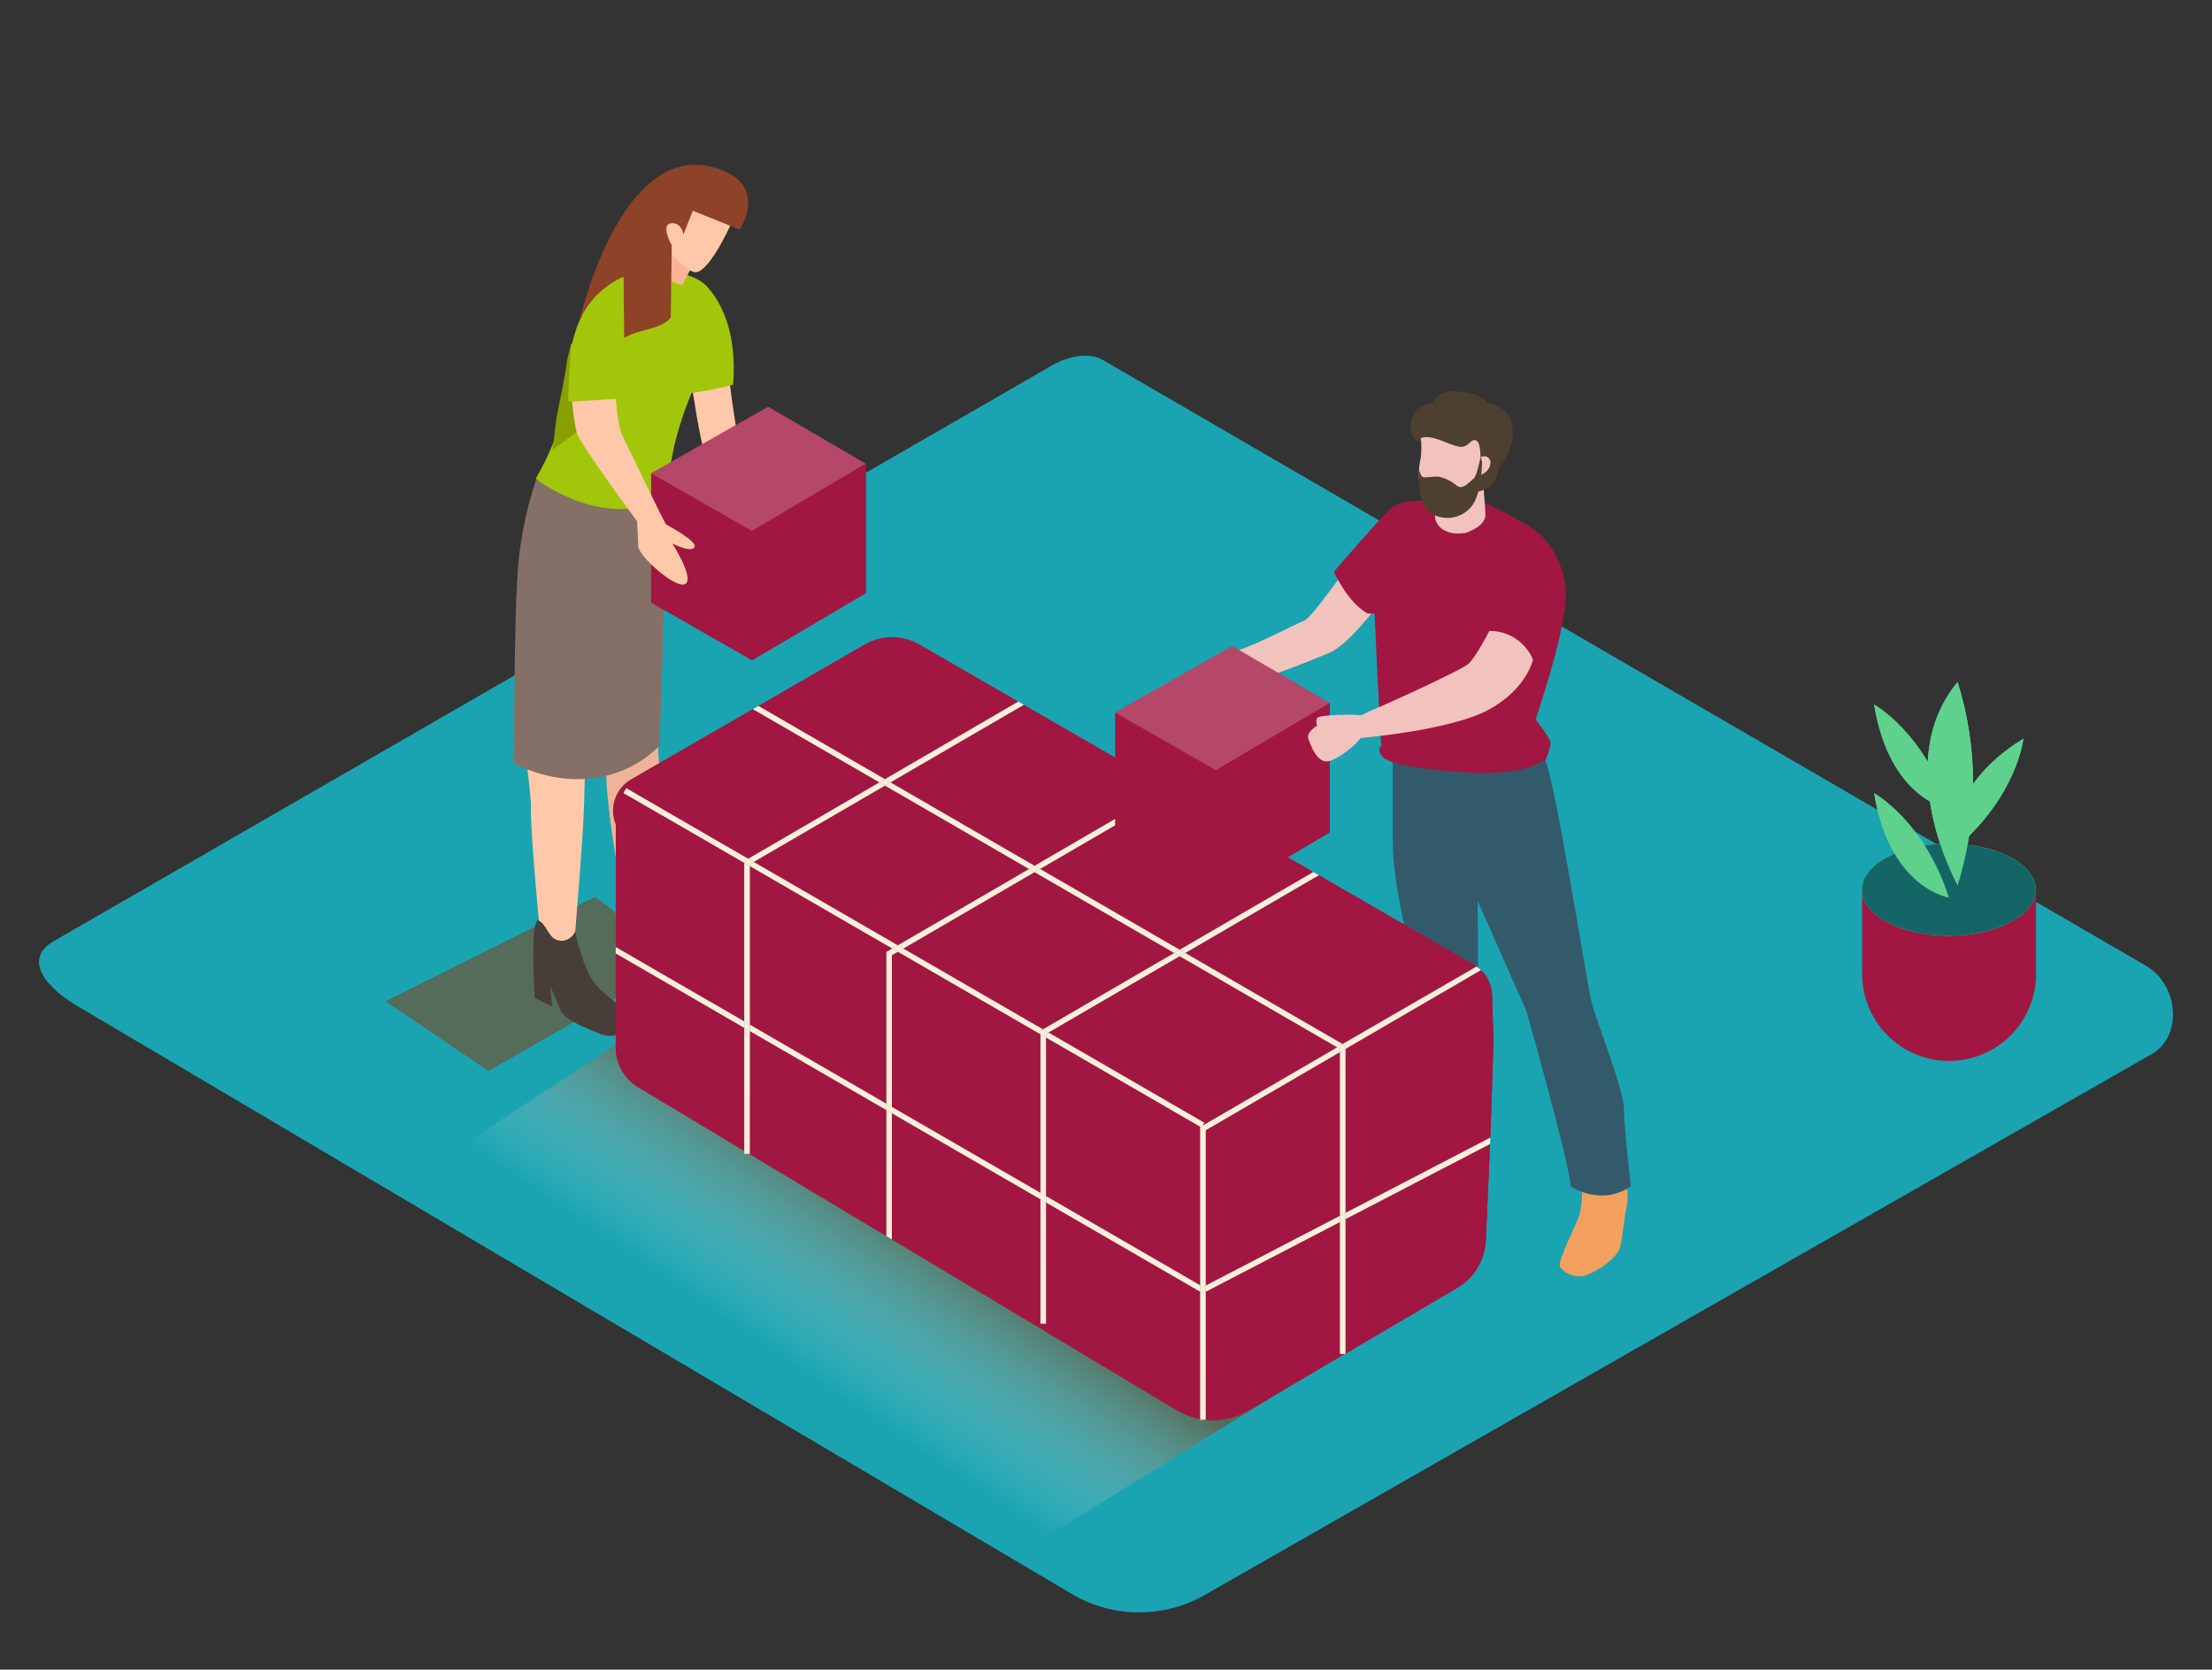 <svg width="269" height="203" viewBox="0 0 269 203" fill="none" xmlns="http://www.w3.org/2000/svg">
<rect x="0" y="0" width="269" height="203" fill="#333333" stroke="none"/>
<path d="M88.629 45.635C88.629 45.635 89.557 53.578 90.303 55.4C91.05 57.222 93.551 65.158 93.551 65.158C93.551 65.158 95.354 67.7 94.661 68.036C93.968 68.373 92.879 66.079 92.879 66.079L89.516 65.171C89.516 65.171 86.517 57.216 85.818 55.474C85.118 53.732 84.089 46.577 84.089 46.577" fill="#FFC8A9"/>
<path d="M130.653 193.975L9.792 122.542C5.945 120.384 2.643 116.84 6.396 114.506L127.694 44.566C129.517 43.436 132.281 42.696 134.13 43.772L261.004 117.438C264.851 119.671 265.543 125.912 261.677 128.151L146.605 193.861C144.186 195.267 141.442 196.017 138.644 196.037C135.847 196.057 133.092 195.346 130.653 193.975Z" fill="#1AA4B2"/>
<path style="mix-blend-mode:multiply" opacity="0.63" d="M77.156 125.528L52.455 141.722L125.031 188.205L154.567 169.94C150.237 167.129 81.5 128.272 77.156 125.528Z" fill="url(#paint0_linear)"/>
<path style="mix-blend-mode:multiply" opacity="0.63" d="M229.995 119.22L215.025 127.963L227.978 135.522L242.901 127.512C238.63 124.735 234.333 121.937 229.995 119.22Z" fill="url(#paint1_linear)"/>
<path d="M163.216 69.872C163.438 69.401 159.511 75.138 158.569 75.487C156.874 76.113 150.788 79.65 147.87 79.63C148.085 80.632 150.344 81.648 150.56 82.65C152.248 83.322 159.026 80.471 161.716 79.341C164.043 78.359 167.688 73.409 167.688 73.409L163.216 69.872Z" fill="#F2C3BD"/>
<path d="M236.047 111.923C232.611 111.628 228.993 110.578 226.458 108.238V118.42C226.458 121.224 227.571 123.913 229.554 125.895C231.536 127.878 234.225 128.992 237.029 128.992C239.833 128.992 242.522 127.878 244.505 125.895C246.487 123.913 247.601 121.224 247.601 118.42V108.097C243.969 109.536 239.874 112.26 236.047 111.923Z" fill="#A11741"/>
<path d="M237.002 113.773C242.841 113.773 247.574 111.265 247.574 108.171C247.574 105.077 242.841 102.569 237.002 102.569C231.164 102.569 226.431 105.077 226.431 108.171C226.431 111.265 231.164 113.773 237.002 113.773Z" fill="#5ED18D"/>
<path d="M237.002 109.126C237.002 109.126 229.813 108.07 227.91 96.443C227.917 96.443 234.03 99.825 237.002 109.126Z" fill="#5ED18D"/>
<path d="M238.065 107.647C238.065 107.647 229.82 92.852 238.065 82.919C240.581 90.969 240.581 99.596 238.065 107.647Z" fill="#5ED18D"/>
<path d="M237.002 98.346C237.002 98.346 229.813 97.29 227.91 85.662C227.917 85.662 234.03 89.045 237.002 98.346Z" fill="#5ED18D"/>
<path d="M237.877 103.08C237.877 103.08 236.048 96.046 246.068 89.798C246.068 89.798 245.315 96.759 237.877 103.08Z" fill="#5ED18D"/>
<path d="M237.002 113.773C242.841 113.773 247.574 111.265 247.574 108.171C247.574 105.077 242.841 102.569 237.002 102.569C231.164 102.569 226.431 105.077 226.431 108.171C226.431 111.265 231.164 113.773 237.002 113.773Z" fill="#146666"/>
<path d="M237.002 109.126C237.002 109.126 229.813 108.07 227.91 96.443C227.917 96.443 234.03 99.825 237.002 109.126Z" fill="#5ED18D"/>
<path d="M238.065 107.647C238.065 107.647 229.82 92.852 238.065 82.919C240.581 90.969 240.581 99.596 238.065 107.647Z" fill="#5ED18D"/>
<path d="M237.002 98.346C237.002 98.346 229.813 97.29 227.91 85.662C227.917 85.662 234.03 89.045 237.002 98.346Z" fill="#5ED18D"/>
<path d="M237.877 103.08C237.877 103.08 236.048 96.046 246.068 89.798C246.068 89.798 245.315 96.759 237.877 103.08Z" fill="#5ED18D"/>
<path d="M172.201 136.046C171.609 136.836 170.964 137.584 170.27 138.286C168.825 139.245 167.315 140.104 165.751 140.855C165.153 141.097 164.319 141.393 164.319 142.347C164.319 143.302 165.576 144.197 167.365 144.083C169.154 143.968 172.382 143.007 173.162 142.173C173.942 141.339 174.299 141.278 174.299 141.278C174.299 141.278 177.406 141.951 178.334 141.218C179.006 140.666 178.509 137.653 178.233 136.315C177.26 136.674 176.225 136.835 175.19 136.789C174.154 136.742 173.138 136.49 172.201 136.046Z" fill="#F3A05E"/>
<path d="M192.402 144.486C192.438 145.595 192.325 146.703 192.066 147.781C191.676 148.898 189.329 153.424 189.719 154.036C190.081 154.511 190.581 154.862 191.15 155.041C191.72 155.221 192.331 155.219 192.9 155.038C194.352 154.533 196.585 152.973 196.975 151.742C197.365 150.512 197.533 147.667 197.816 146.773C197.966 145.882 197.966 144.973 197.816 144.083L192.402 144.486Z" fill="#F3A05E"/>
<path d="M176.108 95.32C176.108 95.757 178.125 105.918 179.544 109.166C180.963 112.414 185.61 122.892 185.61 122.892C185.61 122.892 190.99 141.823 190.99 144.224C190.99 144.224 194.662 146.766 198.334 144.224C198.334 144.224 197.487 137.021 197.487 134.762C197.487 132.502 194.124 124.163 193.532 121.762C192.941 119.361 189.094 94.748 187.924 92.502C186.754 90.256 175.92 90.088 176.108 95.32Z" fill="#335A6B"/>
<path d="M169.369 90.087V102.239C169.369 108.171 171.629 114.956 171.488 117.357C171.346 119.758 171.488 136.429 171.488 136.429C172.538 137.047 173.735 137.373 174.954 137.373C176.173 137.373 177.37 137.047 178.421 136.429C178.421 136.429 179.531 124.701 179.672 122.583C179.813 120.464 179.672 107.323 179.672 104.923C179.672 102.522 178.589 93.04 176.094 91.002C173.599 88.964 169.369 90.087 169.369 90.087Z" fill="#335A6B"/>
<path d="M173.808 60.84C173.808 60.84 170.519 60.78 169.443 61.56C168.367 62.34 162.207 69.509 162.207 69.509C162.207 69.509 163.882 73.275 166.329 74.593H167.163C167.163 74.593 167.836 89.96 167.997 90.733C167.997 90.733 167.506 90.686 167.869 91.641C168.233 92.596 170.499 92.986 170.499 92.986C170.499 92.986 181.81 95.185 186.599 93.033L187.944 92.435C187.944 92.435 188.724 90.639 188.542 90.101C188.009 89.181 187.409 88.302 186.747 87.472C186.747 87.472 190.425 76.712 190.425 72.401C190.399 69.682 189.339 67.076 187.459 65.111C185.664 63.436 179.867 60.807 179.867 60.807L173.808 60.84Z" fill="#A11741"/>
<path d="M174.433 60.82L174.527 63.046C174.527 63.046 174.87 65.252 178.192 64.802C178.192 64.802 180.761 64.048 180.64 62.468C180.64 62.044 180.304 57.861 180.304 57.861" fill="#F2C3BD"/>
<path d="M173.371 53.941C173.117 53.931 172.868 53.871 172.637 53.764C172.407 53.657 172.2 53.505 172.029 53.318C171.858 53.13 171.726 52.91 171.641 52.67C171.557 52.431 171.52 52.177 171.535 51.923C171.575 50.087 172.685 49.173 173.64 49.173C174.595 49.173 174.406 47.296 177.426 47.606C180.445 47.915 180.903 48.951 180.903 48.951C180.903 48.951 183.465 49.294 183.889 51.641C184.312 53.988 182.934 56.348 182.476 56.536C182.019 56.725 182.362 58.029 181.407 58.944C180.788 59.502 179.987 59.815 179.154 59.825" fill="#4D4030"/>
<path d="M172.792 53.261C172.871 54.022 172.871 54.788 172.792 55.548C172.644 56.308 171.676 60.195 174.944 62.555C174.944 62.555 178.213 63.039 179.847 59.193C179.847 59.193 180.412 54.284 179.645 53.651C178.878 53.019 178.71 54.6 177.318 54.284C175.926 53.968 174.063 52.764 172.792 53.261Z" fill="#F2C3BD"/>
<path d="M180.109 55.575C179.613 55.932 179.27 56.462 179.147 57.061C179.064 57.066 178.984 57.097 178.918 57.149C178.853 57.201 178.805 57.273 178.782 57.353C178.76 57.434 178.762 57.52 178.79 57.599C178.818 57.678 178.87 57.746 178.939 57.794C179.389 58.103 180.089 57.794 180.492 57.525C180.735 57.384 180.934 57.179 181.068 56.932C181.202 56.685 181.266 56.407 181.252 56.126C181.235 56.002 181.188 55.883 181.114 55.781C181.04 55.679 180.942 55.597 180.829 55.542C180.716 55.488 180.591 55.462 180.465 55.468C180.339 55.473 180.217 55.51 180.109 55.575Z" fill="#F2C3BD"/>
<path d="M180.055 55.548C180.055 55.548 179.578 57.928 179.215 58.184C178.852 58.44 178.105 59.368 177.466 59.206C177.355 59.17 177.25 59.115 177.157 59.045C176.535 58.508 175.788 58.136 174.985 57.962C174.023 57.881 173.149 58.197 172.907 57.922C172.724 57.619 172.603 57.283 172.55 56.933C172.55 56.933 172.497 59.623 172.813 60.524C172.957 61.125 173.274 61.671 173.724 62.094C174.175 62.517 174.739 62.799 175.348 62.905C176.056 63.037 176.788 62.962 177.454 62.689C178.121 62.416 178.695 61.956 179.107 61.365C180.23 59.677 180.23 56.14 180.23 56.14L180.055 55.548Z" fill="#4D4030"/>
<path style="mix-blend-mode:multiply" opacity="0.63" d="M72.334 109.052L46.887 121.742L59.409 130.216L81.426 117.566C77.122 114.788 76.665 111.769 72.334 109.052Z" fill="url(#paint2_linear)"/>
<path d="M79.503 79.59C79.503 79.59 79.933 90.067 80.176 93.282C80.418 96.496 80.29 111.406 80.29 111.406C79.344 111.797 78.312 111.932 77.297 111.796C75.482 111.601 73.726 96.745 73.746 94.728C73.767 92.71 70.969 81.755 70.956 77.29C70.942 72.824 73.148 67.532 76.551 68.117C79.954 68.702 79.503 79.59 79.503 79.59Z" fill="#EFB497"/>
<path d="M71.561 83.995C71.561 83.995 71.077 94.472 71.03 97.694C70.983 100.915 69.819 114.936 69.819 114.936C68.535 115.326 67.182 115.438 65.851 115.266C65.851 115.266 64.439 101.056 64.574 98.252C64.668 96.234 62.865 85.407 63.229 80.962C63.592 76.516 66.268 71.432 69.604 72.313C72.939 73.194 71.561 83.995 71.561 83.995Z" fill="#FFC8A9"/>
<path d="M82.933 116.57C81.433 114.735 80.539 110.518 80.539 110.518C80.539 110.518 80.599 110.437 80.424 110.229C80.272 110.556 80.024 110.829 79.713 111.013C79.402 111.197 79.043 111.282 78.683 111.258C77.109 111.137 77.115 109.159 75.885 108.749C75.818 108.877 75.757 109.018 75.683 109.18C75.085 110.525 75.555 118.218 75.555 118.218L77.667 119.254L77.465 116.792C77.465 116.792 78.023 118.097 78.588 119.482C79.153 120.868 81.083 121.533 83.114 122.428C85.145 123.322 86.215 122.63 86.692 121.083C87.169 119.536 84.432 118.4 82.933 116.57Z" fill="#473E39"/>
<path d="M80.216 90.679C80.72 75.965 81.056 61.56 81.056 61.56C81.056 61.56 68.595 55.393 65.159 58.426C63.816 62.471 63.047 66.683 62.872 70.942C62.664 74.587 62.509 83.349 62.489 92.798C68.447 95.831 75.374 95.434 80.216 90.679Z" fill="#847066"/>
<path d="M81.957 54.357C82.496 52.097 83.218 49.884 84.116 47.74C85.609 43.873 86.672 40.047 86.423 35.965C86.366 35.539 86.194 35.136 85.925 34.801C83.787 32.535 79.106 33.059 79.106 33.059C78.461 33.011 77.814 33.011 77.169 33.059C77.172 33.15 77.14 33.239 77.08 33.307C77.02 33.376 76.937 33.419 76.847 33.429C71.466 34.035 69.765 39.831 69.052 44.404C68.568 47.511 68.467 50.719 67.344 53.692C66.724 55.25 65.989 56.761 65.145 58.211C66.692 59.354 73.686 64.008 80.828 60.766C81.225 58.655 81.507 56.489 81.957 54.357Z" fill="#A2C609"/>
<path d="M85.569 34.478C85.569 34.478 89.867 37.754 89.154 46.779C89.154 46.779 85.065 47.794 83.639 47.787" fill="#A2C609"/>
<path d="M71.339 50.08L69.449 41.822L68.945 43.84C68.95 43.875 68.95 43.911 68.945 43.947C68.662 46.173 67.728 50.363 67.64 51.015L67.203 54.694L71.104 51.802L71.339 50.08Z" fill="#89A000"/>
<path d="M85.488 30.289V30.329C85.315 30.417 85.172 30.555 85.078 30.726C84.345 32.017 83.652 33.335 82.98 34.653C82.437 34.556 81.918 34.352 81.453 34.055C80.653 33.576 79.985 32.906 79.51 32.105L80.371 27.915L85.488 30.289Z" fill="#F9B495"/>
<path d="M89.893 24.707C90.008 24.976 86.282 33.833 84.305 33.053C82.328 32.273 79.523 28.769 80.546 25.191C81.568 21.614 88.313 20.907 89.893 24.707Z" fill="#FFC8A9"/>
<path d="M86.652 20.322C74.944 17.215 70.082 40.497 70.082 40.497C71.03 35.541 75.831 33.631 75.831 33.631L75.912 41.089C77.674 39.98 80.324 40.127 81.568 38.628L81.689 29.838C81.689 29.838 80.29 27.323 81.588 27.148C82.886 26.973 83.115 28.493 83.115 28.493L84.258 25.622L89.947 27.915C89.947 27.915 93.807 22.219 86.652 20.322Z" fill="#8E4228"/>
<path d="M72.408 119.657C70.909 117.821 70.014 113.605 70.014 113.605C70.014 113.605 70.075 113.524 69.9 113.315C69.752 113.649 69.507 113.93 69.195 114.119C68.884 114.309 68.522 114.4 68.158 114.378C66.584 114.257 66.591 112.28 65.361 111.87C65.293 111.997 65.233 112.139 65.159 112.3C64.56 113.645 65.031 121.338 65.031 121.338L67.143 122.374L66.941 119.913C66.941 119.913 67.499 121.217 68.064 122.603C68.629 123.988 70.559 124.654 72.59 125.548C74.621 126.443 75.69 125.75 76.168 124.203C76.645 122.657 73.908 121.493 72.408 119.657Z" fill="#473E39"/>
<path d="M146.625 156.302L162.954 147.815V127.916L146.625 137.418V156.302Z" fill="#A11741"/>
<path d="M127.5 125.535L146.457 136.503L146.256 136.853L162.617 127.337L143.458 116.254L127.5 125.535Z" fill="#A11741"/>
<path d="M143.458 115.474L159.705 106.026L142.711 96.207L126.484 105.649L143.458 115.474Z" fill="#A11741"/>
<path d="M163.283 126.927L179.558 117.512C179.463 117.445 179.369 117.377 179.268 117.317L160.405 106.422L144.157 115.878L163.283 126.927Z" fill="#A11741"/>
<path d="M123.821 85.306L111.796 78.366C110.788 77.784 109.645 77.478 108.481 77.478C107.317 77.478 106.173 77.784 105.165 78.366L92.227 85.837L107.6 94.735L123.821 85.306Z" fill="#A11741"/>
<path d="M109.187 115.717L108.461 116.133V134.58L126.531 145.031V125.75L109.187 115.717Z" fill="#A11741"/>
<path d="M125.146 105.656L107.62 95.514L91.655 104.795L109.181 114.936L125.146 105.656Z" fill="#A11741"/>
<path d="M145.987 137.008L127.204 126.14V145.421L145.953 156.268V137.028L145.987 137.008Z" fill="#A11741"/>
<path d="M126.834 125.152L142.792 115.864L125.811 106.039L109.853 115.326L126.834 125.152Z" fill="#A11741"/>
<path d="M108.515 115.326L91.185 105.299V124.58L107.789 134.19V115.75L108.515 115.326Z" fill="#A11741"/>
<path d="M90.519 104.909L75.838 96.416L76.174 95.831L90.969 104.405L106.928 95.125L91.541 86.221L76.733 94.782C75.811 95.312 75.115 96.159 74.775 97.166C74.435 98.173 74.473 99.269 74.883 100.249V103.181C74.875 103.333 74.875 103.486 74.883 103.638V115.152L90.519 124.197V104.909Z" fill="#A11741"/>
<path d="M125.811 105.266L142.039 95.824L124.493 85.696L108.286 95.124L125.811 105.266Z" fill="#A11741"/>
<path d="M127.204 146.201V160.929H126.531V145.811L108.461 135.354V150.68L143.115 171.453C143.991 171.971 144.952 172.329 145.953 172.509V157.042L127.204 146.201Z" fill="#A11741"/>
<path d="M162.947 148.575L146.605 157.055V172.61C148.436 172.81 150.282 172.416 151.871 171.487L163.566 164.587H162.947V148.575Z" fill="#A11741"/>
<path d="M163.619 164.587L177.224 156.578C178.238 155.98 179.086 155.139 179.692 154.13C180.298 153.121 180.643 151.977 180.694 150.801L181.205 139.093L163.619 148.225V164.587Z" fill="#A11741"/>
<path d="M181.629 126.826L181.454 121.191C181.464 120.587 181.35 119.988 181.119 119.43C180.887 118.872 180.544 118.368 180.109 117.949L163.619 127.526V147.465L181.239 138.313L181.622 126.826" fill="#A11741"/>
<path d="M91.184 125.36V140.29H91.124L107.789 150.276V134.963L91.184 125.36Z" fill="#A11741"/>
<path d="M74.883 115.925V127.357C74.883 128.333 75.136 129.291 75.617 130.14C76.098 130.988 76.79 131.698 77.627 132.199L90.518 139.926V124.97L74.883 115.925Z" fill="#A11741"/>
<g style="mix-blend-mode:multiply">
<path d="M146.625 156.302L162.954 147.815V127.916L146.625 137.418V156.302Z" fill="#A11741"/>
</g>
<path d="M127.5 125.535L146.457 136.503L146.256 136.853L162.617 127.337L143.458 116.254L127.5 125.535Z" fill="#A11741"/>
<path d="M143.458 115.474L159.705 106.026L142.711 96.207L126.484 105.649L143.458 115.474Z" fill="#A11741"/>
<g style="mix-blend-mode:multiply">
<path d="M163.283 126.927L179.558 117.512C179.463 117.445 179.369 117.377 179.268 117.317L160.405 106.422L144.157 115.878L163.283 126.927Z" fill="#A11741"/>
</g>
<path d="M123.821 85.306L111.796 78.366C110.788 77.784 109.645 77.478 108.481 77.478C107.317 77.478 106.173 77.784 105.165 78.366L92.227 85.837L107.6 94.735L123.821 85.306Z" fill="#A11741"/>
<path d="M109.187 115.717L108.461 116.133V134.58L126.531 145.031V125.75L109.187 115.717Z" fill="#A11741"/>
<path d="M125.146 105.656L107.62 95.514L91.655 104.795L109.181 114.936L125.146 105.656Z" fill="#A11741"/>
<g style="mix-blend-mode:multiply">
<path d="M145.987 137.008L127.204 126.14V145.421L145.953 156.268V137.028L145.987 137.008Z" fill="#A11741"/>
</g>
<g style="mix-blend-mode:multiply">
<path d="M126.834 125.152L142.792 115.864L125.811 106.039L109.853 115.326L126.834 125.152Z" fill="#A11741"/>
</g>
<g style="mix-blend-mode:multiply">
<path d="M108.515 115.326L91.185 105.299V124.58L107.789 134.19V115.75L108.515 115.326Z" fill="#A11741"/>
</g>
<g style="mix-blend-mode:multiply">
<path d="M91.561 86.221L76.732 94.782C76.368 94.997 76.037 95.264 75.751 95.575C75.882 95.673 76.019 95.763 76.161 95.844L90.956 104.419L106.928 95.125L91.561 86.221Z" fill="#A11741"/>
</g>
<g style="mix-blend-mode:multiply">
<path d="M125.811 105.266L142.039 95.824L124.493 85.696L108.286 95.124L125.811 105.266Z" fill="#A11741"/>
</g>
<path d="M127.203 146.201V160.929H127.103V161.863L143.101 171.453C143.977 171.971 144.938 172.329 145.939 172.509V157.042L127.203 146.201Z" fill="#A11741"/>
<g style="mix-blend-mode:multiply">
<path d="M126.43 159.685C126.429 159.644 126.436 159.603 126.451 159.565C126.466 159.527 126.489 159.492 126.517 159.463V145.811L108.447 135.354V150.68L126.43 161.44V159.685Z" fill="#A11741"/>
</g>
<path d="M162.947 148.575L146.605 157.055V172.61C148.436 172.81 150.282 172.416 151.871 171.487L163.566 164.587H162.947V148.575Z" fill="#A11741"/>
<g style="mix-blend-mode:multiply">
<path d="M163.619 164.587L177.224 156.578C178.238 155.98 179.086 155.139 179.692 154.13C180.298 153.121 180.643 151.977 180.694 150.801L181.205 139.093L163.619 148.225V164.587Z" fill="#A11741"/>
</g>
<path d="M181.629 126.826L181.454 121.191C181.464 120.587 181.35 119.988 181.119 119.43C180.887 118.872 180.544 118.368 180.109 117.949L163.619 127.526V147.465L181.239 138.313L181.622 126.826" fill="#A11741"/>
<path d="M91.184 125.36V140.29H91.124L107.789 150.276V134.963L91.184 125.36Z" fill="#A11741"/>
<g style="mix-blend-mode:multiply">
<path d="M74.883 115.925V127.357C74.883 128.333 75.136 129.291 75.617 130.14C76.098 130.988 76.79 131.698 77.627 132.199L90.518 139.926V124.97L74.883 115.925Z" fill="#A11741"/>
</g>
<path d="M126.531 160.929H127.203V146.201L126.531 145.811V160.929Z" fill="#FFEED9"/>
<path d="M127.499 125.535L143.458 116.254L142.792 115.864L126.833 125.151L127.499 125.535Z" fill="#FFEED9"/>
<path d="M126.531 125.75V145.031L127.203 145.421V126.14L126.531 125.75Z" fill="#FFEED9"/>
<path d="M144.131 115.864L160.378 106.409L159.706 106.026L143.458 115.474L144.131 115.864Z" fill="#FFEED9"/>
<path d="M126.484 105.649L142.711 96.207L142.039 95.824L125.812 105.266L126.484 105.649Z" fill="#FFEED9"/>
<path d="M107.789 134.963V150.276L108.461 150.68V135.353L107.789 134.963Z" fill="#FFEED9"/>
<path d="M109.187 115.716L108.515 115.326L107.789 115.75V134.19L108.461 134.58V116.133L109.187 115.716Z" fill="#FFEED9"/>
<path d="M109.853 115.326L125.812 106.039L125.146 105.656L109.181 114.936L109.853 115.326Z" fill="#FFEED9"/>
<path d="M90.512 140.29H91.124L90.512 139.92V140.29Z" fill="#FFEED9"/>
<path d="M107.62 95.515L106.948 95.124L90.989 104.412L91.655 104.795L107.62 95.515Z" fill="#FFEED9"/>
<path d="M108.286 95.124L124.494 85.696L123.821 85.306L107.614 94.734L108.286 95.124Z" fill="#FFEED9"/>
<path d="M91.184 125.36L90.512 124.97V139.92L91.124 140.29H91.184V125.36Z" fill="#FFEED9"/>
<path d="M91.184 105.299L90.512 104.909V124.19L91.184 124.58V105.299Z" fill="#FFEED9"/>
<path d="M109.181 114.936L91.655 104.795L91.185 105.071V105.299L108.515 115.326L109.181 114.936Z" fill="#FFEED9"/>
<path d="M127.204 126.14L145.987 137.008L146.121 136.934L146.256 136.853L146.457 136.503L127.5 125.535L127.204 125.71V126.14Z" fill="#FFEED9"/>
<path d="M126.834 125.152L109.853 115.326L109.188 115.716L126.531 125.75V125.32L126.834 125.152Z" fill="#FFEED9"/>
<path d="M90.989 104.412L76.167 95.837L75.831 96.416L90.512 104.909V104.681L90.989 104.412Z" fill="#FFEED9"/>
<path d="M126.531 125.32V125.75L127.203 126.14V125.71L127.499 125.535L126.833 125.152L126.531 125.32Z" fill="#FFEED9"/>
<path d="M109.18 114.936L108.515 115.326L109.187 115.716L109.853 115.326L109.18 114.936Z" fill="#FFEED9"/>
<path d="M91.184 105.071L91.655 104.795L90.989 104.412L90.512 104.681V104.909L91.184 105.299V105.071Z" fill="#FFEED9"/>
<path d="M145.933 172.657H146.605C146.376 172.657 146.155 172.597 145.933 172.556V172.657Z" fill="#FFEED9"/>
<path d="M146.282 157.237L146.121 157.142L145.953 157.048V172.516C146.175 172.556 146.396 172.597 146.625 172.617V157.055L146.282 157.237Z" fill="#FFEED9"/>
<path d="M146.121 137.088L145.986 137.008L145.953 137.028V156.268L146.296 156.47L146.625 156.302V137.418L162.953 127.916V127.532L162.617 127.337L146.255 136.853L146.121 137.088Z" fill="#FFEED9"/>
<path d="M163.619 127.142V127.532L180.089 117.949C179.923 117.79 179.746 117.644 179.558 117.512L163.283 126.927L163.619 127.142Z" fill="#FFEED9"/>
<path d="M145.986 137.008L146.121 137.088L146.255 136.853L146.121 136.934L145.986 137.008Z" fill="#FFEED9"/>
<path d="M163.626 164.614V164.58L163.565 164.614H163.626Z" fill="#FFEED9"/>
<path d="M107.614 94.734L92.234 85.831L91.561 86.221L106.948 95.124L107.614 94.734Z" fill="#FFEED9"/>
<path d="M162.954 148.575V164.614H163.566L163.626 164.58V148.225L162.954 148.575Z" fill="#FFEED9"/>
<path d="M142.792 115.864L143.458 115.474L126.484 105.649L125.812 106.039L142.792 115.864Z" fill="#FFEED9"/>
<path d="M162.954 147.815L163.626 147.465V127.526L162.954 127.916V147.815Z" fill="#FFEED9"/>
<path d="M125.145 105.656L125.811 105.266L108.286 95.124L107.62 95.515L125.145 105.656Z" fill="#FFEED9"/>
<path d="M162.618 127.337L163.283 126.947L144.131 115.864L143.458 116.254L162.618 127.337Z" fill="#FFEED9"/>
<path d="M143.458 116.254L144.13 115.864L143.458 115.474L142.792 115.864L143.458 116.254Z" fill="#FFEED9"/>
<path d="M125.811 106.039L126.484 105.649L125.811 105.266L125.146 105.656L125.811 106.039Z" fill="#FFEED9"/>
<path d="M108.286 95.124L107.614 94.734L106.948 95.124L107.62 95.514L108.286 95.124Z" fill="#FFEED9"/>
<path d="M163.283 126.947L162.617 127.337L162.953 127.532V127.916L163.626 127.526V127.142L163.283 126.947Z" fill="#FFEED9"/>
<path d="M90.512 124.19L74.883 115.145V115.925L90.512 124.97V124.19Z" fill="#FFEED9"/>
<path d="M146.625 156.302V157.055L162.954 148.575V147.815L146.625 156.302Z" fill="#FFEED9"/>
<path d="M163.626 148.225L181.205 139.086L181.239 138.312L163.626 147.465V148.225Z" fill="#FFEED9"/>
<path d="M91.185 124.58V125.36L107.789 134.963V134.19L91.185 124.58Z" fill="#FFEED9"/>
<path d="M127.204 145.421V146.201L145.953 157.048V156.268L127.204 145.421Z" fill="#FFEED9"/>
<path d="M108.461 134.58V135.353L126.531 145.811V145.031L108.461 134.58Z" fill="#FFEED9"/>
<path d="M126.531 145.031V145.811L127.203 146.201V145.421L126.531 145.031Z" fill="#FFEED9"/>
<path d="M107.789 134.19V134.963L108.461 135.353V134.58L107.789 134.19Z" fill="#FFEED9"/>
<path d="M90.512 124.19V124.97L91.184 125.36V124.58L90.512 124.19Z" fill="#FFEED9"/>
<path d="M146.296 156.47L145.953 156.268V157.048L146.121 157.142L146.282 157.236L146.625 157.055V156.302L146.296 156.47Z" fill="#FFEED9"/>
<path d="M162.954 148.575L163.626 148.225V147.465L162.954 147.815V148.575Z" fill="#FFEED9"/>
<path d="M135.61 86.638V102.361L147.876 109.375L161.716 101.197V85.474" fill="#A11741"/>
<path d="M135.61 86.637L149.84 78.54L161.716 85.474L147.876 93.652L135.61 86.637Z" fill="#A11741"/>
<path opacity="0.21" d="M135.61 86.637L149.84 78.54L161.716 85.474L147.876 93.652L135.61 86.637Z" fill="white"/>
<g style="mix-blend-mode:multiply">
<path d="M147.876 93.652V109.375L161.716 101.197V85.474L147.876 93.652Z" fill="#A11741"/>
</g>
<path d="M181.118 76.705C181.118 76.705 179.524 79.832 178.596 80.686C177.668 81.54 167.708 86.019 166.787 86.375C165.866 86.732 165.718 87.048 165.22 86.947C164.722 86.846 160.385 86.873 160.17 87.303C160.048 87.601 160.048 87.934 160.17 88.231C160.17 88.231 158.825 89.011 159.1 89.798C159.376 90.585 160.096 92.576 161.306 92.576C162.517 92.576 165.22 90.296 165.435 89.731C165.435 89.731 176.525 88.803 181.118 86.247C185.711 83.692 186.424 80.195 186.424 80.195C185.987 79.152 185.248 78.262 184.303 77.641C183.358 77.019 182.249 76.693 181.118 76.705Z" fill="#F2C3BD"/>
<path d="M79.18 57.545V73.268L91.44 80.282L105.287 72.105V56.382" fill="#A11741"/>
<path d="M79.18 57.545L93.41 49.448L105.287 56.382L91.44 64.566L79.18 57.545Z" fill="#A11741"/>
<path opacity="0.21" d="M79.18 57.545L93.41 49.448L105.287 56.382L91.44 64.566L79.18 57.545Z" fill="white"/>
<g style="mix-blend-mode:multiply">
<path d="M91.44 64.566V80.282L105.287 72.105V56.382L91.44 64.566Z" fill="#A11741"/>
</g>
<path d="M74.775 45.985C74.775 45.985 74.843 51.251 75.71 52.999C76.578 54.748 80.808 63.625 81.009 63.759C81.211 63.894 84.937 65.851 84.446 66.543C83.955 67.236 81.756 66.073 81.756 66.073C81.756 66.073 84.446 70.242 83.363 70.989C82.281 71.735 77.64 67.626 77.613 66.402C77.586 65.178 77.472 63.369 77.472 63.369C77.472 63.369 70.693 54.23 70.169 52.683C69.644 51.136 69.268 45.171 69.268 45.171C69.268 45.171 72.314 43.537 74.775 45.985Z" fill="#FFC8A9"/>
<path d="M75.132 41.109L75.616 48.507C74.944 48.386 69.234 48.957 69.12 48.789C69.006 48.621 69.449 41.822 69.449 41.822" fill="#A2C609"/>
<defs>
<linearGradient id="paint0_linear" x1="96.585" y1="165.999" x2="109.678" y2="146.631" gradientUnits="userSpaceOnUse">
<stop stop-color="white" stop-opacity="0"/>
<stop offset="0.99" stop-color="#754C24"/>
</linearGradient>
<linearGradient id="paint1_linear" x1="9512.78" y1="3386.19" x2="9644.05" y2="3023.56" gradientUnits="userSpaceOnUse">
<stop stop-color="white" stop-opacity="0"/>
<stop offset="0.99" stop-color="#754C24"/>
</linearGradient>
<linearGradient id="paint2_linear" x1="3061.5" y1="4047.59" x2="3431.48" y2="3384.73" gradientUnits="userSpaceOnUse">
<stop stop-color="white" stop-opacity="0"/>
<stop offset="0.99" stop-color="#754C24"/>
</linearGradient>
</defs>
</svg>
